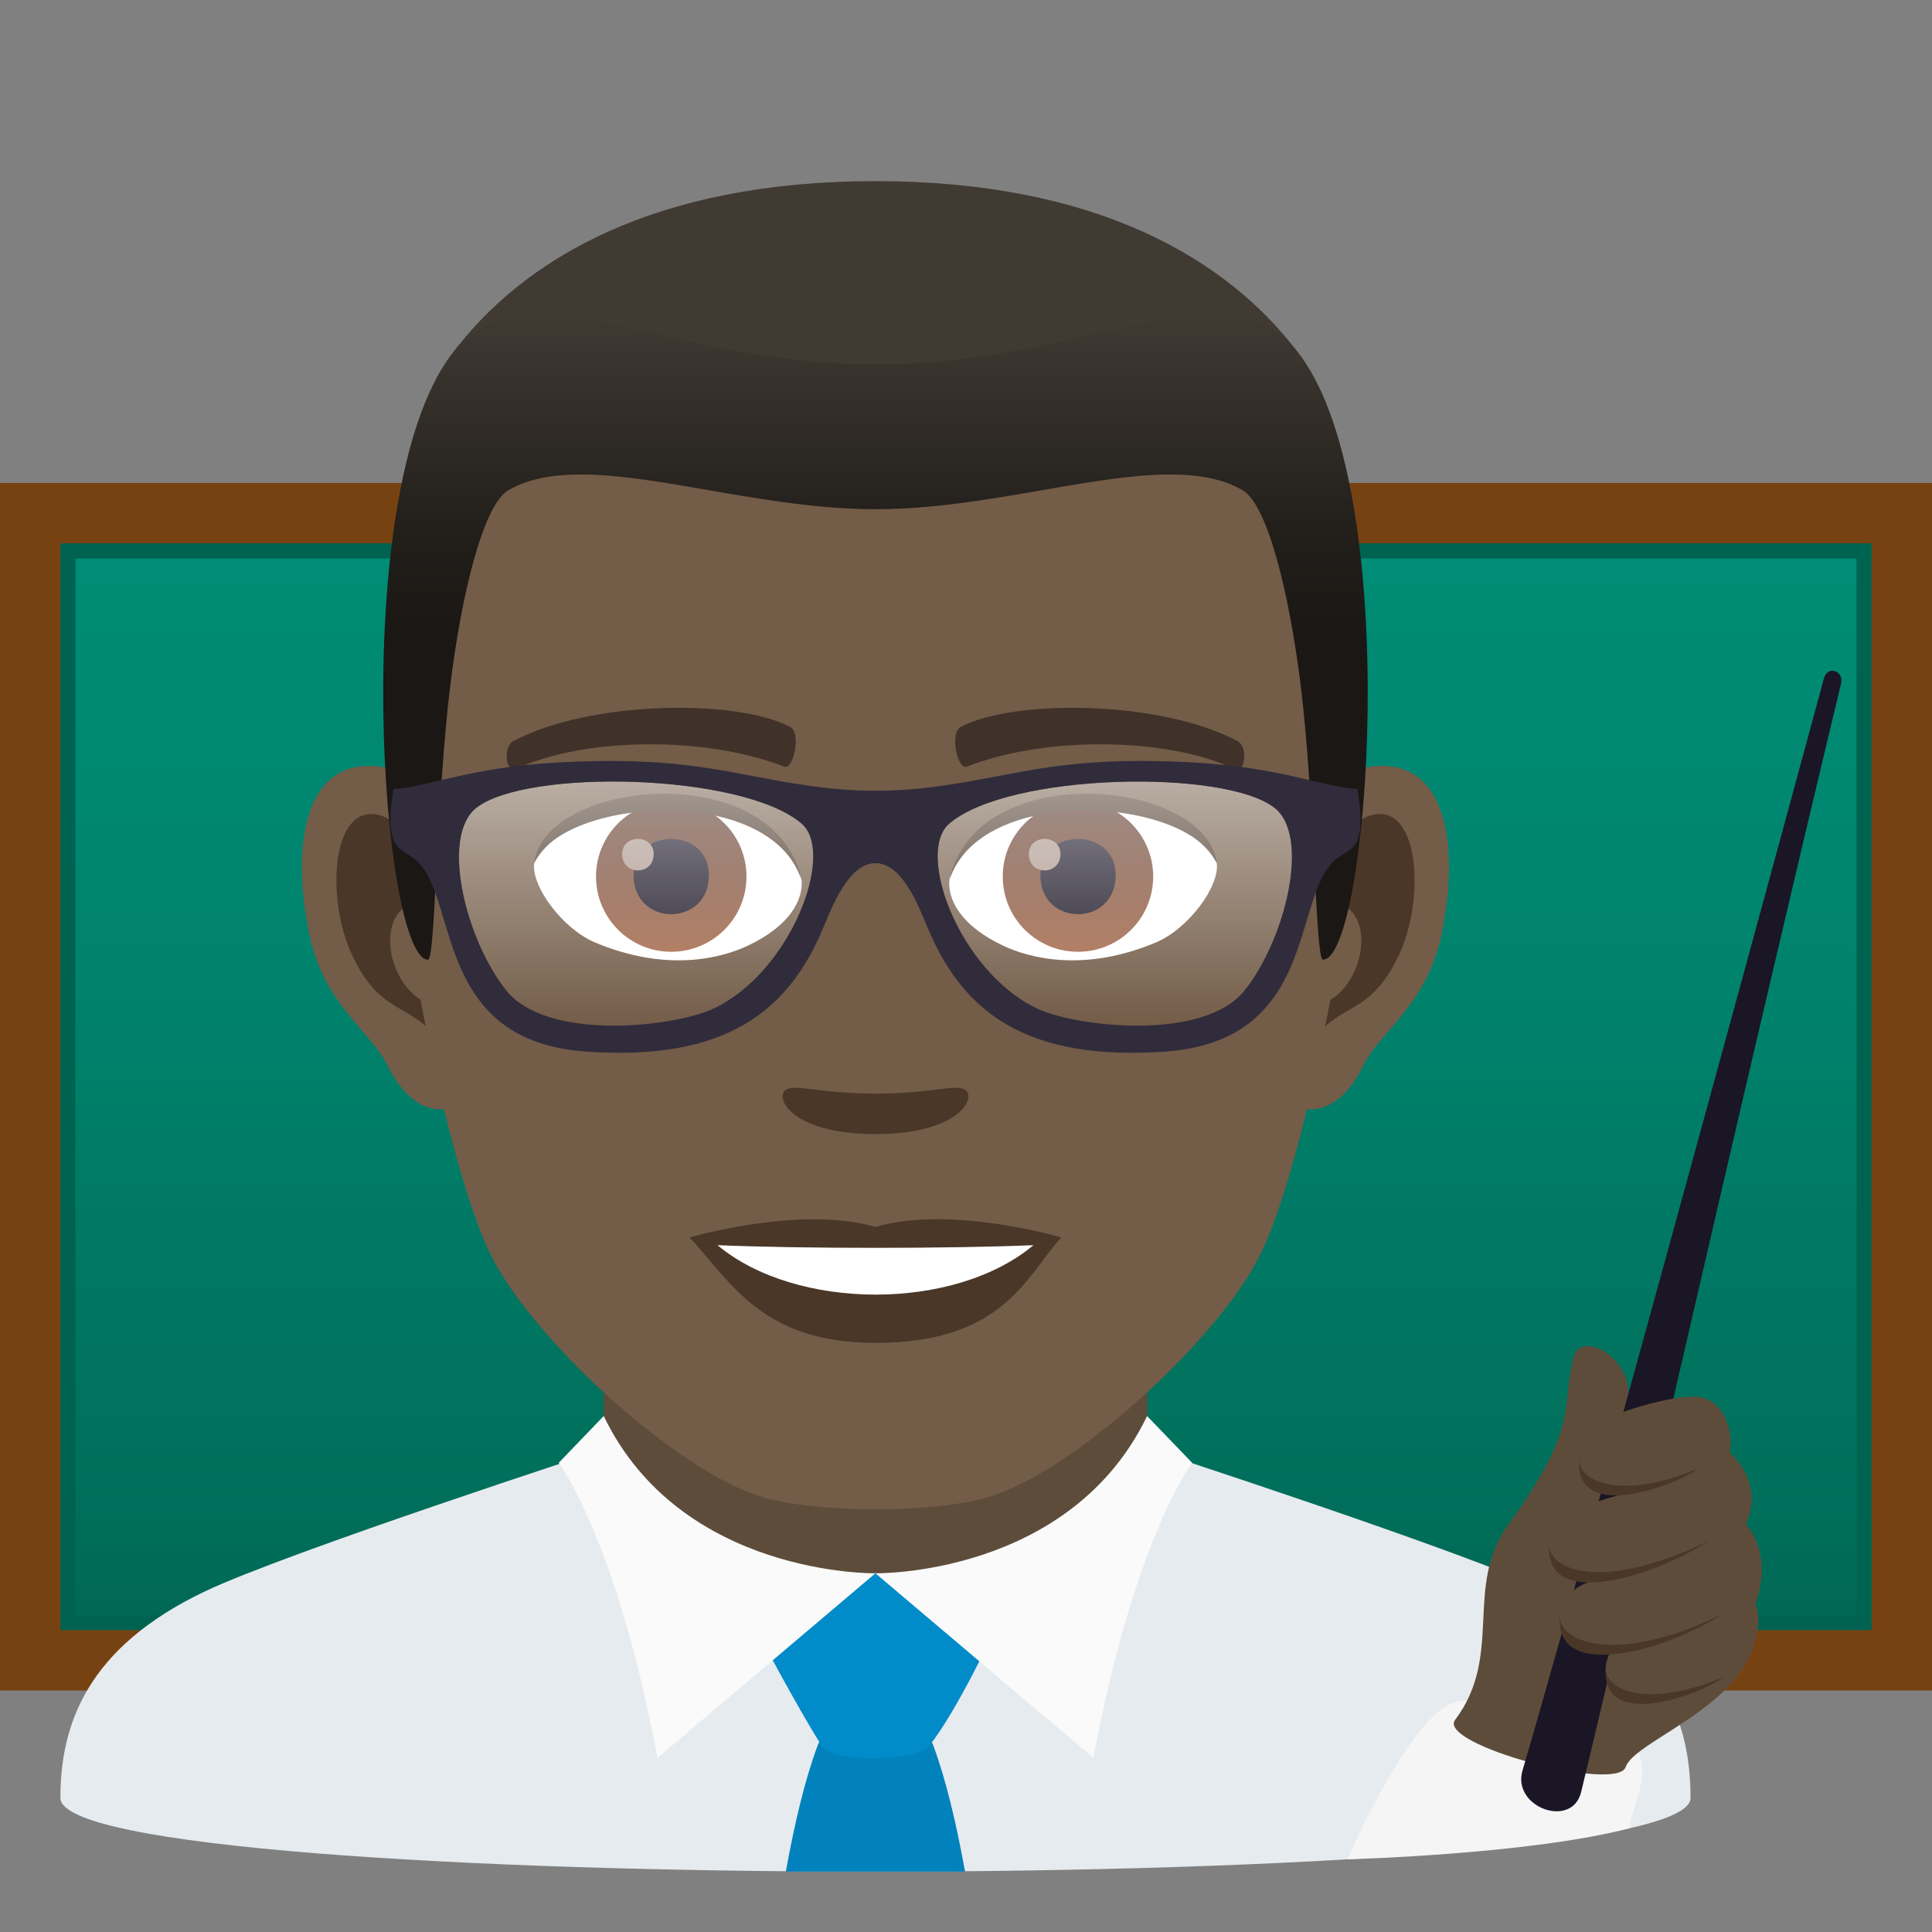 <?xml version="1.0" encoding="utf-8"?>
<!-- Generator: Adobe Illustrator 15.0.0, SVG Export Plug-In . SVG Version: 6.00 Build 0)  -->
<!DOCTYPE svg PUBLIC "-//W3C//DTD SVG 1.1//EN" "http://www.w3.org/Graphics/SVG/1.1/DTD/svg11.dtd">
<svg version="1.1" id="Layer_1" xmlns:x="http://ns.adobe.com/Extensibility/1.0/" xmlns:i="http://ns.adobe.com/AdobeIllustrator/10.0/" xmlns:graph="http://ns.adobe.com/Graphs/1.0/"
	 xmlns="http://www.w3.org/2000/svg" xmlns:xlink="http://www.w3.org/1999/xlink" xmlns:a="http://ns.adobe.com/AdobeSVGViewerExtensions/3.0/"
	 x="0px" y="0px" width="64px" height="64px" viewBox="0 0 64 64" enable-background="new 0 0 64 64" xml:space="preserve">
<rect x="0" y="0" width="64" height="64" fill="#808080" stroke="none"/>
<rect y="16" fill="#774212" width="64" height="40"/>
<rect x="2" y="18" fill="#006351" width="60" height="36"/>
<linearGradient id="SVGID_1_" gradientUnits="userSpaceOnUse" x1="32.001" y1="53.5" x2="32.001" y2="18.5">
	<stop  offset="0" style="stop-color:#006956"/>
	<stop  offset="0.078" style="stop-color:#006D59"/>
	<stop  offset="0.643" style="stop-color:#00846E"/>
	<stop  offset="1" style="stop-color:#008C76"/>
	<a:midPointStop  offset="0" style="stop-color:#006956"/>
	<a:midPointStop  offset="0.394" style="stop-color:#006956"/>
	<a:midPointStop  offset="1" style="stop-color:#008C76"/>
</linearGradient>
<rect x="2.5" y="18.5" fill="url(#SVGID_1_)" width="59" height="35"/>
<path fill="#E6EBEF" d="M6.786,52.718c2.703-1.288,13.215-4.708,13.215-4.708l18-0.029c0,0,10.59,3.441,13.275,4.734
	c3.904,1.872,4.725,4.429,4.725,6.845c0,3.254-54,3.254-54,0C2.001,57.14,2.872,54.583,6.786,52.718z"/>
<polygon fill="#5E4C3B" points="20,49.947 29,54.779 38,49.947 38,41.912 20,41.912 "/>
<path fill="#0182BD" d="M30.924,57.842c-0.518-1.391-3.328-1.391-3.846,0C26.666,58.949,26.32,60.4,26.031,62h5.938
	C31.68,60.4,31.334,58.949,30.924,57.842z"/>
<path fill="#018BC9" d="M30.775,57.842c-0.4,0.506-3.195,0.561-3.549,0c-0.84-1.322-2.219-3.945-2.219-3.945S28.49,52.117,29,52.117
	c0.514,0,3.994,1.779,3.994,1.779S31.74,56.631,30.775,57.842z"/>
<path fill="#FAFAFA" d="M37.999,46.908l1.492,1.549c0,0-1.917,2.531-3.271,9.775l-7.221-6.115
	C28.999,52.117,35.435,52.229,37.999,46.908z"/>
<path fill="#FAFAFA" d="M19.999,46.908l-1.49,1.549c0,0,1.915,2.531,3.27,9.775l7.221-6.115
	C28.999,52.117,22.563,52.229,19.999,46.908z"/>
<path id="Path_736_" fill="#735C48" d="M45.441,25.393c-2.545,0.307-4.383,8.814-2.781,11.061c0.225,0.313,1.535,0.814,2.508-1.168
	c0.539-1.098,2.092-2.014,2.574-4.277C48.359,28.107,47.975,25.086,45.441,25.393z"/>
<path id="Path_735_" fill="#735C48" d="M12.561,25.393c2.545,0.307,4.383,8.814,2.781,11.061c-0.225,0.313-1.535,0.814-2.51-1.168
	c-0.537-1.098-2.092-2.014-2.572-4.277C9.641,28.107,10.027,25.086,12.561,25.393z"/>
<path id="Path_734_" fill="#4A3728" d="M45.373,27.021c-0.664,0.209-1.389,1.221-1.781,2.898c2.32-0.498,1.74,3.361-0.277,3.434
	c0.02,0.389,0.045,0.787,0.094,1.207c0.971-1.408,1.959-0.844,2.938-2.939C47.227,29.732,47.018,26.508,45.373,27.021z"/>
<path id="Path_733_" fill="#4A3728" d="M14.41,29.916c-0.395-1.676-1.117-2.686-1.781-2.895c-1.643-0.514-1.855,2.711-0.973,4.6
	c0.979,2.096,1.967,1.531,2.939,2.939c0.047-0.42,0.074-0.82,0.09-1.209C12.689,33.258,12.117,29.445,14.41,29.916z"/>
<path id="Path_732_" fill="#735C48" d="M29,9.033c-11.027,0-16.34,8.328-15.676,19.908c0.133,2.33,1.582,9.93,2.947,12.656
	c1.398,2.789,6.074,7.09,8.938,7.98c1.811,0.561,5.773,0.561,7.582,0c2.865-0.891,7.543-5.191,8.939-7.98
	c1.369-2.727,2.814-10.324,2.945-12.656C45.344,17.361,40.031,9.033,29,9.033z"/>
<path id="Path_731_" fill="#403229" d="M40.982,24.543c-2.521-1.336-7.348-1.4-9.146-0.469c-0.387,0.178-0.131,1.441,0.193,1.322
	c2.504-0.99,6.547-1.012,8.893,0.084C41.234,25.623,41.365,24.729,40.982,24.543z"/>
<path id="Path_730_" fill="#403229" d="M17.02,24.543c2.521-1.336,7.346-1.4,9.146-0.469c0.385,0.178,0.131,1.441-0.193,1.322
	c-2.51-0.99-6.547-1.012-8.895,0.084C16.768,25.623,16.639,24.729,17.02,24.543z"/>
<path id="Path_729_" fill="#4A3728" d="M31.977,36.107c-0.314-0.219-1.053,0.119-2.977,0.119c-1.92,0-2.66-0.338-2.975-0.119
	c-0.377,0.266,0.223,1.461,2.975,1.461C31.754,37.568,32.355,36.373,31.977,36.107z"/>
<path id="Path_728_" fill="#4A3728" d="M29,40.645c-2.479-0.729-6.154,0.346-6.154,0.346c1.398,1.521,2.424,3.494,6.154,3.494
	c4.275,0,5.002-2.24,6.156-3.494C35.156,40.99,31.48,39.91,29,40.645z"/>
<path id="Path_727_" fill="#FFFFFF" d="M23.768,41.248c2.602,2.176,7.852,2.191,10.467,0C31.463,41.365,26.559,41.367,23.768,41.248
	z"/>
<path id="Path_726_" fill="#FFFFFF" d="M26.547,29.084c0.094,0.73-0.402,1.594-1.773,2.242c-0.871,0.412-2.686,0.896-5.066-0.107
	c-1.066-0.449-2.107-1.848-2.014-2.623C18.984,26.166,25.338,25.811,26.547,29.084z"/>
<linearGradient id="Oval_1_" gradientUnits="userSpaceOnUse" x1="-425.039" y1="477.466" x2="-425.039" y2="478.225" gradientTransform="matrix(6.57 0 0 -6.57 2814.78 3168.528)">
	<stop  offset="0" style="stop-color:#A6694A"/>
	<stop  offset="1" style="stop-color:#4F2A1E"/>
	<a:midPointStop  offset="0" style="stop-color:#A6694A"/>
	<a:midPointStop  offset="0.5" style="stop-color:#A6694A"/>
	<a:midPointStop  offset="1" style="stop-color:#4F2A1E"/>
</linearGradient>
<circle id="Oval_114_" fill="url(#Oval_1_)" cx="22.236" cy="29.037" r="2.492"/>
<path id="Path_725_" fill="#1A1626" d="M20.988,28.99c0,1.725,2.496,1.725,2.496,0C23.484,27.391,20.988,27.391,20.988,28.99z"/>
<path id="Path_708_" fill="#AB968C" d="M20.609,28.291c0,0.723,1.045,0.723,1.045,0C21.654,27.623,20.609,27.623,20.609,28.291z"/>
<path id="Path_680_" fill="#4A3728" d="M26.559,29.18c-1.014-3.25-7.926-2.77-8.865-0.584C18.041,25.797,25.695,25.057,26.559,29.18
	z"/>
<path id="Path_679_" fill="#FFFFFF" d="M31.455,29.084c-0.094,0.73,0.4,1.594,1.773,2.242c0.871,0.412,2.684,0.896,5.064-0.107
	c1.07-0.449,2.109-1.848,2.016-2.623C39.018,26.166,32.662,25.811,31.455,29.084z"/>
<linearGradient id="Oval_2_" gradientUnits="userSpaceOnUse" x1="-425.687" y1="477.466" x2="-425.687" y2="478.225" gradientTransform="matrix(6.57 0 0 -6.57 2832.511 3168.528)">
	<stop  offset="0" style="stop-color:#A6694A"/>
	<stop  offset="1" style="stop-color:#4F2A1E"/>
	<a:midPointStop  offset="0" style="stop-color:#A6694A"/>
	<a:midPointStop  offset="0.5" style="stop-color:#A6694A"/>
	<a:midPointStop  offset="1" style="stop-color:#4F2A1E"/>
</linearGradient>
<circle id="Oval_106_" fill="url(#Oval_2_)" cx="35.709" cy="29.037" r="2.492"/>
<path id="Path_678_" fill="#1A1626" d="M34.463,28.99c0,1.725,2.496,1.725,2.496,0C36.959,27.391,34.463,27.391,34.463,28.99z"/>
<path id="Path_677_" fill="#AB968C" d="M34.082,28.291c0,0.723,1.047,0.723,1.047,0C35.129,27.623,34.082,27.623,34.082,28.291z"/>
<path id="Path_676_" fill="#4A3728" d="M31.443,29.18c1.012-3.248,7.92-2.783,8.865-0.584C39.957,25.797,32.307,25.057,31.443,29.18
	z"/>
<path fill="#403A33" d="M43.086,11.793C40.672,8.531,36.254,6,29,6c-7.252,0-11.668,2.531-14.082,5.793
	C11.5,16.408,46.502,16.408,43.086,11.793z"/>
<linearGradient id="SVGID_2_" gradientUnits="userSpaceOnUse" x1="29.002" y1="31.791" x2="29.002" y2="10.412">
	<stop  offset="0.5" style="stop-color:#1A1714"/>
	<stop  offset="0.672" style="stop-color:#231F1B"/>
	<stop  offset="0.952" style="stop-color:#3B362F"/>
	<stop  offset="1" style="stop-color:#403A33"/>
	<a:midPointStop  offset="0.5" style="stop-color:#1A1714"/>
	<a:midPointStop  offset="0.6" style="stop-color:#1A1714"/>
	<a:midPointStop  offset="1" style="stop-color:#403A33"/>
</linearGradient>
<path fill="url(#SVGID_2_)" d="M43.086,11.793C40.672,8.531,36.254,12.068,29,12.068c-7.252,0-11.668-3.537-14.082-0.275
	c-3.418,4.615-2.258,19.998-0.736,19.998c0.24,0,0.275-5.381,0.736-9.104c0.373-3.029,1.094-5.969,1.924-6.449
	c2.531-1.467,7.412,0.631,12.158,0.631s9.629-2.098,12.162-0.631c0.828,0.48,1.547,3.42,1.924,6.449
	c0.459,3.723,0.494,9.104,0.734,9.104C45.342,31.791,46.502,16.408,43.086,11.793z"/>
<linearGradient id="SVGID_3_" gradientUnits="userSpaceOnUse" x1="-525.968" y1="221.066" x2="-525.968" y2="229.153" gradientTransform="matrix(1 0 0 -1 562.896 255.043)">
	<stop  offset="0" style="stop-color:#FFFFFF;stop-opacity:0"/>
	<stop  offset="1" style="stop-color:#FFFFFF"/>
	<a:midPointStop  offset="0" style="stop-color:#FFFFFF;stop-opacity:0"/>
	<a:midPointStop  offset="0.5" style="stop-color:#FFFFFF;stop-opacity:0"/>
	<a:midPointStop  offset="1" style="stop-color:#FFFFFF"/>
</linearGradient>
<path opacity="0.5" fill="url(#SVGID_3_)" enable-background="new    " d="M31.444,27.283c-1.123,0.965,0.333,4.881,2.889,6.115
	c1.306,0.627,5.538,1.109,6.895-0.586c1.344-1.676,2.195-5.098,0.998-6.049C40.583,25.461,33.411,25.598,31.444,27.283z"/>
<linearGradient id="SVGID_4_" gradientUnits="userSpaceOnUse" x1="160.881" y1="220.408" x2="160.881" y2="228.495" gradientTransform="matrix(-1 0 0 -1 181.953 254.414)">
	<stop  offset="0" style="stop-color:#FFFFFF;stop-opacity:0"/>
	<stop  offset="1" style="stop-color:#FFFFFF"/>
	<a:midPointStop  offset="0" style="stop-color:#FFFFFF;stop-opacity:0"/>
	<a:midPointStop  offset="0.5" style="stop-color:#FFFFFF;stop-opacity:0"/>
	<a:midPointStop  offset="1" style="stop-color:#FFFFFF"/>
</linearGradient>
<path opacity="0.5" fill="url(#SVGID_4_)" enable-background="new    " d="M26.556,27.283c1.122,0.965-0.331,4.883-2.888,6.115
	c-1.306,0.627-5.539,1.109-6.895-0.586c-1.346-1.676-2.194-5.098-0.997-6.049C17.417,25.461,24.589,25.598,26.556,27.283z"/>
<path fill="#302C3B" d="M44.969,26.133c-1.081-0.035-2.501-0.725-5.53-0.879c-4.171-0.217-5.558,0.383-8.155,0.764
	c-0.805,0.119-1.556,0.18-2.283,0.176c-0.729,0.004-1.478-0.059-2.283-0.176c-2.597-0.381-3.985-0.98-8.154-0.764
	c-3.03,0.154-4.452,0.844-5.533,0.877c-0.065,0.479-0.189,1.195,0,1.686c0.147,0.383,0.555,0.473,0.817,0.738
	c1.332,1.342,0.581,5.924,5.553,6.279c4.661,0.33,6.731-1.355,7.875-4.113c0.323-0.777,0.858-2.127,1.726-2.127
	c0.867-0.002,1.4,1.348,1.724,2.129c1.146,2.756,3.216,4.441,7.877,4.111c4.972-0.355,4.217-4.938,5.551-6.279
	c0.264-0.266,0.672-0.355,0.818-0.738C45.157,27.326,45.036,26.609,44.969,26.133z M23.668,33.398
	c-1.306,0.627-5.539,1.109-6.895-0.586c-1.346-1.676-2.194-5.098-0.997-6.049c1.641-1.303,8.813-1.166,10.779,0.52
	C27.68,28.248,26.225,32.164,23.668,33.398z M41.228,32.811c-1.356,1.697-5.59,1.215-6.895,0.588
	c-2.556-1.234-4.012-5.15-2.889-6.115c1.967-1.686,9.139-1.822,10.781-0.52C43.423,27.715,42.571,31.137,41.228,32.811z"/>
<path fill="#F5F5F5" d="M53.969,60.565c-3.311,0.867-9.335,1.027-9.335,1.027s2.283-5.302,3.816-5.243
	C56.353,56.648,54.179,59.079,53.969,60.565z"/>
<path fill="#5E4C3B" d="M52.132,44.943c0.275-1.021,2.531,0.359,1.584,2.049c-0.383,0.682,4.74,6.135,4.424,7.381
	c-0.566,2.24-4.002,3.311-4.289,4.164c-0.287,0.855-6.27-0.744-5.646-1.568c1.611-2.137,0.281-4.418,1.75-6.447
	C52.409,47.133,51.679,46.615,52.132,44.943z"/>
<path fill="#1A1626" d="M60.987,22.641c0.102-0.426-0.449-0.602-0.564-0.178c-3.199,11.795-8.326,30.555-9.988,36.188
	c-0.359,1.221,1.645,1.945,1.943,0.709C54.526,50.453,57.243,38.248,60.987,22.641z"/>
<path fill="#5E4C3B" d="M57.292,48.111c1.22,1.137,0.544,2.369,0.544,2.369c0.95,1.188,0.318,2.625,0.318,2.625
	c1.012,3.1-6.264,4.365-4.76,1.496c-1.946,0.207-2.452-1.777-0.461-2.293c-2.237,0.34-1.885-2.172-0.552-2.43
	c0.5-0.096,1.013-0.318,1.591-0.424c-2.278,0.313-1.898-1.982-0.758-2.465c1.265-0.533,2.633-0.797,3.109-0.703
	C57.268,46.471,57.417,47.682,57.292,48.111z"/>
<path fill="#4A3728" d="M52.311,48.355c-0.142,2.197,3.421,0.746,3.946,0.289C53.926,49.641,52.348,49.201,52.311,48.355z"/>
<path fill="#4A3728" d="M53.191,55.264c-0.142,2.199,3.39,0.742,3.915,0.285C54.775,56.545,53.229,56.109,53.191,55.264z"/>
<path fill="#4A3728" d="M51.321,51.197c-0.142,2.201,3.566,0.988,5.299-0.162C53.148,52.727,51.357,52.045,51.321,51.197z"/>
<path fill="#4A3728" d="M51.668,53.57c-0.142,2.199,3.661,1.049,5.394-0.102C53.59,55.158,51.706,54.418,51.668,53.57z"/>
</svg>
